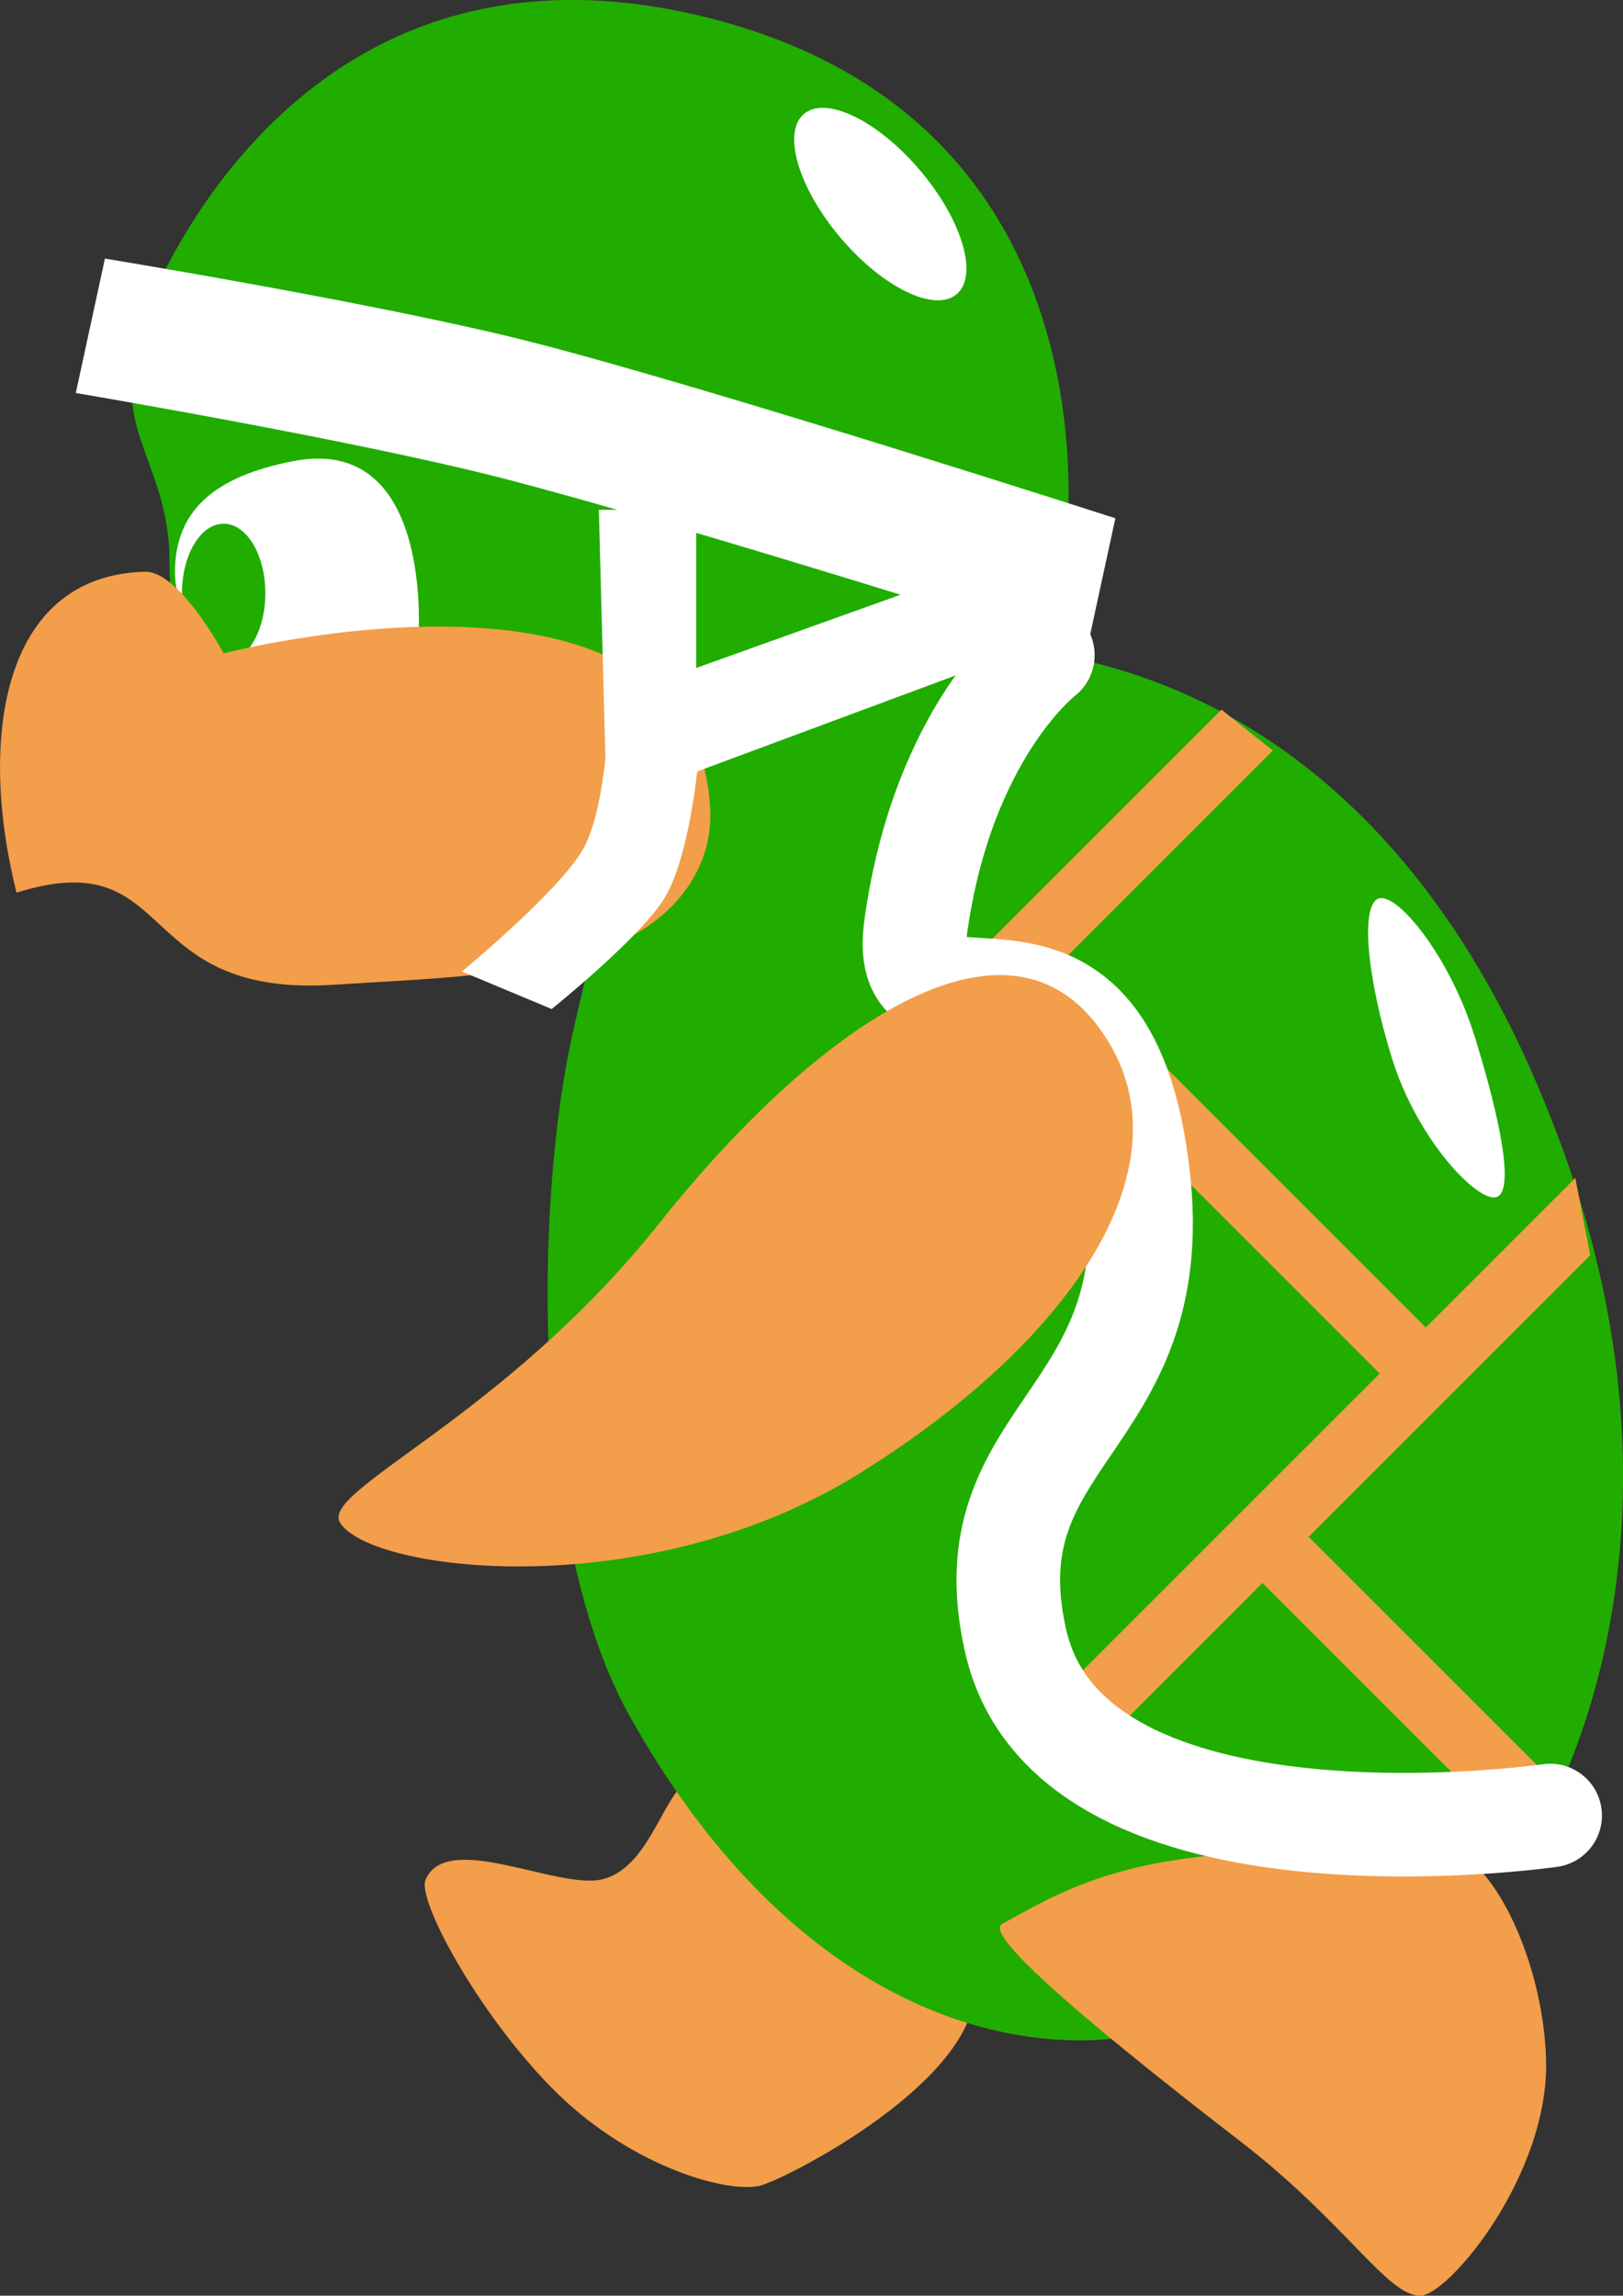 <svg version="1.1" xmlns="http://www.w3.org/2000/svg" xmlns:xlink="http://www.w3.org/1999/xlink" width="39.165" height="55.403" viewBox="0,0,39.165,55.403"><rect x="0" y="0" width="39.165" height="55.403" fill="#333333" stroke="none"/><g transform="translate(-215.939,-144.433)"><g data-paper-data="{&quot;isPaintingLayer&quot;:true}" fill-rule="nonzero" stroke-linejoin="miter" stroke-miterlimit="10" stroke-dasharray="" stroke-dashoffset="0" style="mix-blend-mode: normal"><g><path d="M229.241,194.809c-1.795,-1.835 -3.236,-4.524 -3.034,-5.006c0.506,-1.21 3.19,0.247 4.268,-0.016c1.078,-0.264 1.426,-1.872 1.991,-2.329c0.448,-0.362 7.188,3.023 6.992,5.13c-0.209,2.247 -4.674,4.489 -5.196,4.598c-0.851,0.179 -3.195,-0.512 -5.02,-2.377z" data-paper-data="{&quot;index&quot;:null}" fill="#f29e4a" stroke="none" stroke-width="0" stroke-linecap="butt"/><path d="M231.117,185.818c-2.316,-4.159 -2.331,-12.199 -1.34,-16.53c0.918,-4.011 1.717,-7.394 4.55,-8.427c5.891,-2.148 14.643,-0.645 19.009,10.486c4.117,10.263 -0.242,17.148 -0.242,17.148c0,0 -3.881,1.506 -5.532,2.108c-1.258,3.76 -10.495,5.899 -16.445,-4.785z" data-paper-data="{&quot;index&quot;:null}" fill="#20ad00" stroke="none" stroke-width="0" stroke-linecap="butt"/><path d="M230.181,166.935c-5.978,0 -10.153,-3.567 -10.153,-9.001c0,-2.481 -1.813,-3.581 -0.298,-5.502c1.803,-2.286 7.202,-5.177 10.451,-5.177c5.978,0 10.824,4.405 10.824,9.84c0,1.288 1.405,4.53 0.91,5.657c-1.593,3.63 -7.172,4.183 -11.734,4.183z" data-paper-data="{&quot;index&quot;:null}" fill="#20ad00" stroke="none" stroke-width="0" stroke-linecap="butt"/><path d="M223.012,155.562c3.454,-0.671 3.018,4.36 3.018,4.36c0,0 -0.403,1.006 -2.348,1.006c-1.945,0 -3.521,-1.201 -3.521,-2.683c0,-1.482 0.942,-2.312 2.851,-2.683z" data-paper-data="{&quot;index&quot;:null}" fill="#ffffff" stroke="none" stroke-width="0" stroke-linecap="butt"/><path d="M221.336,157.072c0.556,0 1.006,0.751 1.006,1.677c0,0.926 -0.45,1.677 -1.006,1.677c-0.556,0 -1.006,-0.751 -1.006,-1.677c0,-0.926 0.45,-1.677 1.006,-1.677z" data-paper-data="{&quot;index&quot;:null}" fill="#20ad00" stroke="none" stroke-width="0" stroke-linecap="butt"/><path d="M216.337,165.975c-0.937,-3.748 -0.337,-7.66 3.104,-7.744c0.827,-0.02 1.895,1.969 1.895,1.969c0,0 11.406,-2.95 11.741,3.763c0.066,1.331 -0.748,2.621 -2.374,3.287c-1.861,0.762 -4.681,0.811 -6.684,0.947c-4.936,0.335 -3.754,-3.446 -7.682,-2.221z" data-paper-data="{&quot;index&quot;:null}" fill="#f29e4a" stroke="none" stroke-width="0" stroke-linecap="butt"/><path d="M219.33,152.3c0,0 3.377,-10.099 13.796,-7.413c10.204,2.631 8.491,13.16 8.491,13.16z" data-paper-data="{&quot;index&quot;:null}" fill="#20ad00" stroke="none" stroke-width="0" stroke-linecap="butt"/><path d="M217.768,153.918l0.703,-3.244c0,0 6.752,1.103 10.354,2.029c4.375,1.124 14.029,4.238 14.029,4.238l-0.703,3.244c0,0 -9.743,-3.094 -14.109,-4.216c-3.622,-0.931 -10.274,-2.051 -10.274,-2.051z" data-paper-data="{&quot;index&quot;:null}" fill="#ffffff" stroke="none" stroke-width="0" stroke-linecap="butt"/><path d="M230.558,163.108l-0.168,-6.372h2.348v6.372z" data-paper-data="{&quot;index&quot;:null}" fill="#ffffff" stroke="none" stroke-width="0" stroke-linecap="butt"/><path d="M231.842,163.393l-0.595,-2.305l8.257,-2.959l2.104,1.635z" data-paper-data="{&quot;index&quot;:null}" fill="#ffffff" stroke="none" stroke-width="0" stroke-linecap="butt"/><path d="M227.085,167.879c0,0 2.271,-1.87 2.899,-2.91c0.529,-0.876 0.623,-2.924 0.623,-2.924l2.166,0.905c0,0 -0.201,2.168 -0.795,3.151c-0.58,0.961 -2.727,2.683 -2.727,2.683z" data-paper-data="{&quot;index&quot;:null}" fill="#ffffff" stroke="none" stroke-width="0" stroke-linecap="butt"/><path d="M236.222,150.171c-1.018,-1.201 -1.413,-2.539 -0.883,-2.988c0.53,-0.449 1.785,0.161 2.802,1.362c1.018,1.201 1.413,2.539 0.883,2.988c-0.53,0.449 -1.785,-0.161 -2.802,-1.362z" data-paper-data="{&quot;index&quot;:null}" fill="#ffffff" stroke="none" stroke-width="0" stroke-linecap="butt"/><path d="M251.532,169.471c0.617,1.99 0.96,3.715 0.517,3.852c-0.442,0.137 -1.905,-1.365 -2.522,-3.356c-0.617,-1.99 -0.758,-3.715 -0.316,-3.852c0.442,-0.137 1.704,1.365 2.321,3.356z" data-paper-data="{&quot;index&quot;:null}" fill="#ffffff" stroke="none" stroke-width="0" stroke-linecap="butt"/><path d="M241.229,185.585l12.724,-12.724l0.36,1.867l-11.97,11.97z" data-paper-data="{&quot;index&quot;:null}" fill="#f29e4a" stroke="none" stroke-width="0" stroke-linecap="butt"/><path d="M250.186,178.536l-8.454,-8.454l1.113,-1.113l8.454,8.454z" data-paper-data="{&quot;index&quot;:null}" fill="#f29e4a" stroke="none" stroke-width="0" stroke-linecap="butt"/><path d="M239.095,167.879l6.32,-6.32l1.239,0.988l-6.445,6.445z" data-paper-data="{&quot;index&quot;:null}" fill="#f29e4a" stroke="none" stroke-width="0" stroke-linecap="butt"/><path d="M240.12,190.866c0.937,-0.515 2.088,-1.226 4.183,-1.543c2.93,-0.444 6.45,-0.329 6.878,-0.128c0.899,0.423 1.99,2.628 2.066,4.921c0.092,2.78 -2.336,5.692 -3.023,5.719c-0.794,0.032 -1.789,-1.745 -4.359,-3.728c-3.03,-2.338 -6.253,-4.963 -5.746,-5.241z" data-paper-data="{&quot;index&quot;:null}" fill="#f29e4a" stroke="none" stroke-width="0" stroke-linecap="butt"/><path d="M252.538,188.769l-6.949,-6.949l1.113,-1.113l6.698,6.698z" data-paper-data="{&quot;index&quot;:null}" fill="#f29e4a" stroke="none" stroke-width="0" stroke-linecap="butt"/><path d="M253.346,188.248c0,0 -11.554,1.678 -12.896,-4.203c-1.148,-5.029 3.613,-5.233 2.963,-11.159c-0.81,-7.396 -5.865,-2.597 -5.373,-6.11c0.659,-4.706 3.064,-6.531 3.064,-6.531" data-paper-data="{&quot;index&quot;:null}" fill="none" stroke="#ffffff" stroke-width="2.5" stroke-linecap="round"/><path d="M231.86,173.94c3.518,-4.429 8.5,-8.295 10.859,-4.312c1.807,3.05 -0.919,7.178 -6.048,10.369c-5.129,3.191 -11.782,2.379 -12.525,1.186c-0.491,-0.79 3.956,-2.513 7.713,-7.242z" data-paper-data="{&quot;index&quot;:null}" fill="#f29e4a" stroke="none" stroke-width="0" stroke-linecap="butt"/></g></g></g></svg>